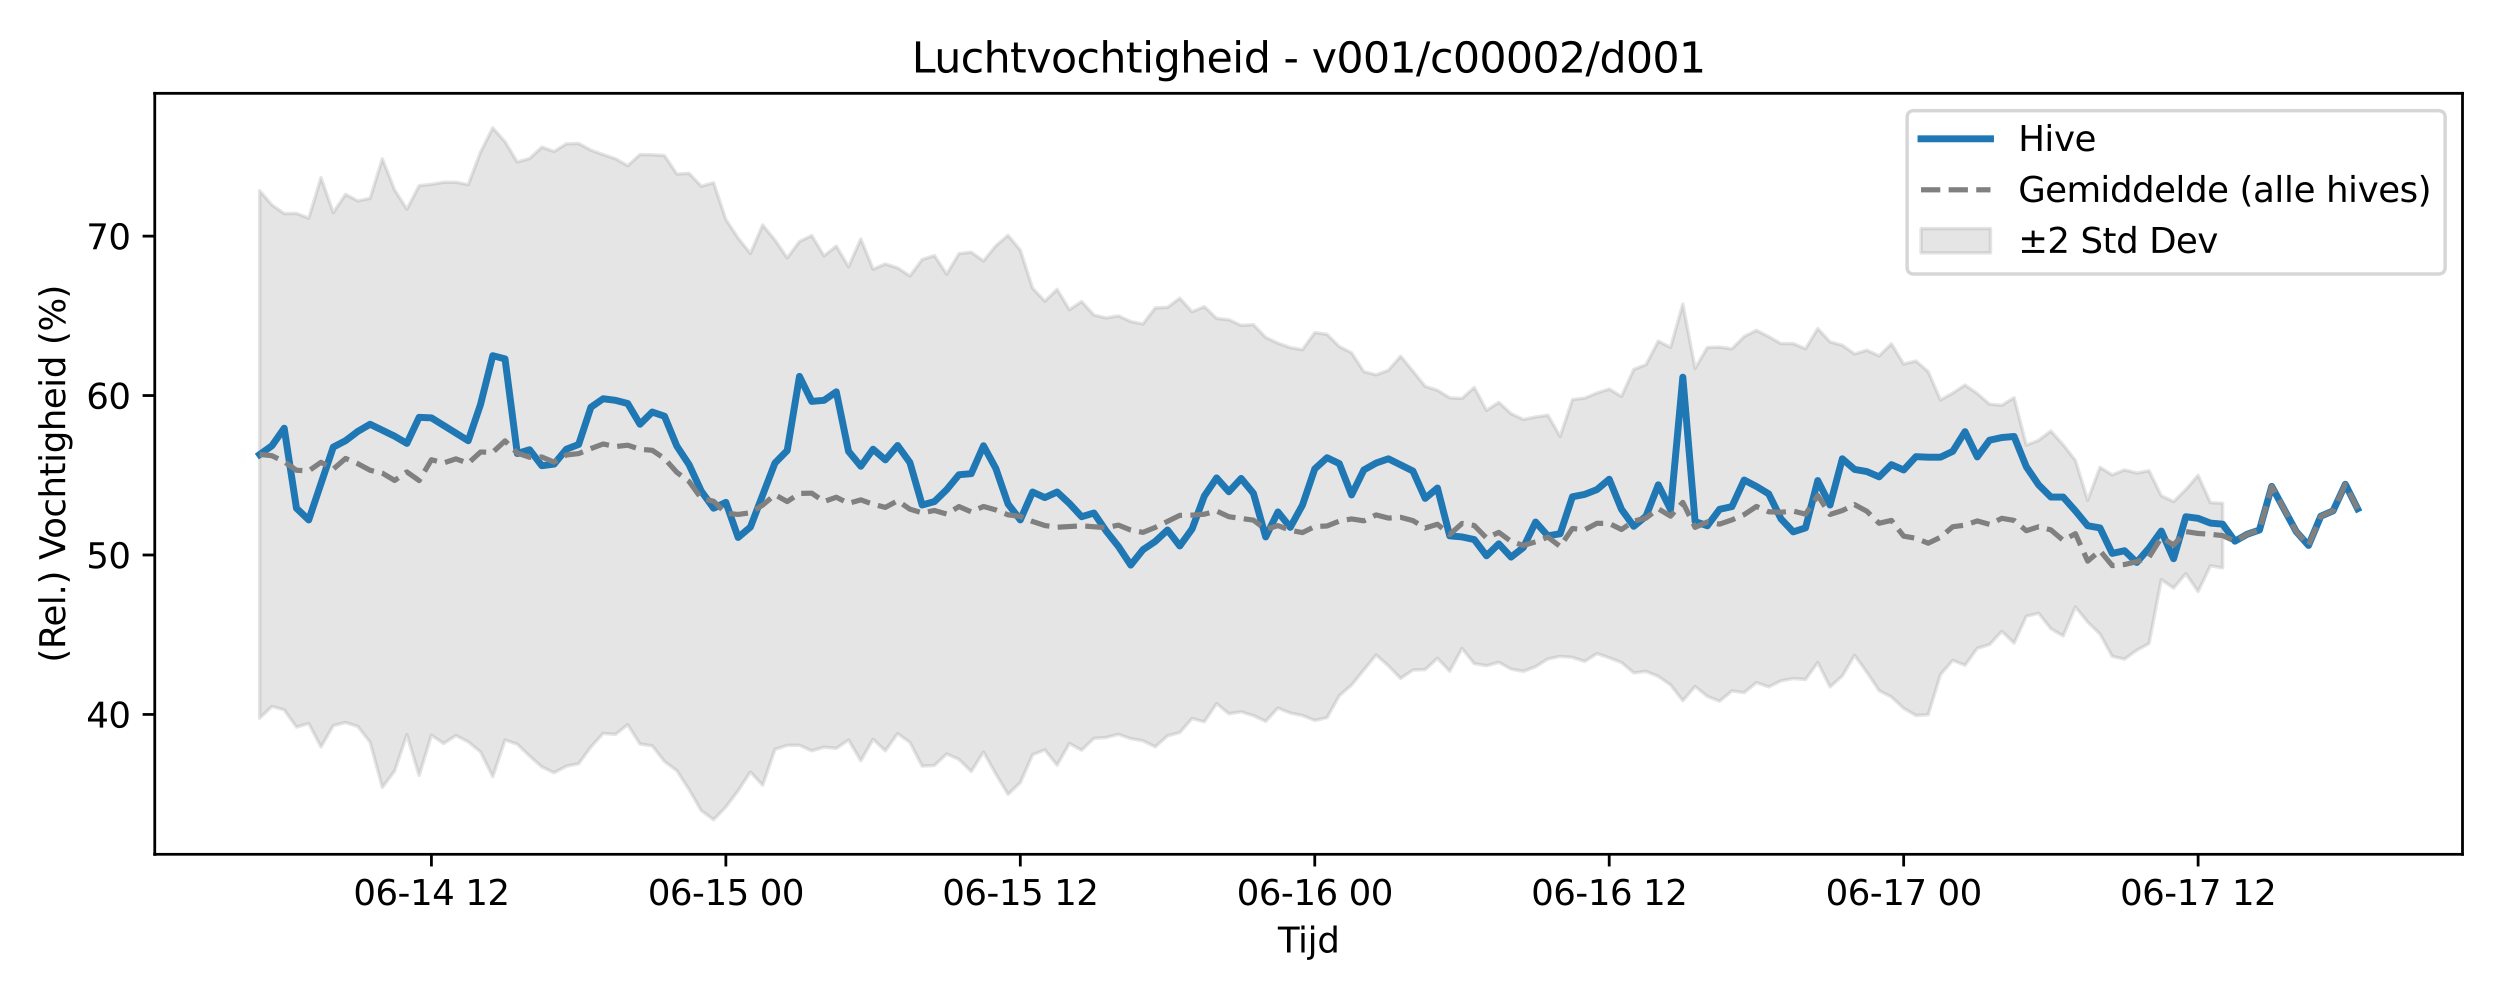 <?xml version="1.0" encoding="utf-8" standalone="no"?>
<!DOCTYPE svg PUBLIC "-//W3C//DTD SVG 1.1//EN"
  "http://www.w3.org/Graphics/SVG/1.1/DTD/svg11.dtd">
<svg xmlns:xlink="http://www.w3.org/1999/xlink" width="720pt" height="288pt" viewBox="0 0 720 288" xmlns="http://www.w3.org/2000/svg" version="1.1">
 <defs>
  <style type="text/css">*{stroke-linejoin: round; stroke-linecap: butt}</style>
 </defs>
 <g id="figure_1">
  <g id="patch_1">
   <path d="M 0 288 
L 720 288 
L 720 0 
L 0 0 
z
" style="fill: #ffffff"/>
  </g>
  <g id="axes_1">
   <g id="patch_2">
    <path d="M 44.57 246.04 
L 709.2 246.04 
L 709.2 26.88 
L 44.57 26.88 
z
" style="fill: #ffffff"/>
   </g>
   <g id="FillBetweenPolyCollection_1">
    <defs>
     <path id="ma34d55e095" d="M 74.78 -233.078 
L 74.78 -81.173 
L 78.314 -84.537 
L 81.847 -83.572 
L 85.381 -78.594 
L 88.914 -79.629 
L 92.447 -72.889 
L 95.981 -79.019 
L 99.514 -79.915 
L 103.048 -78.776 
L 106.581 -74.253 
L 110.114 -61.227 
L 113.648 -65.952 
L 117.181 -76.409 
L 120.714 -64.667 
L 124.248 -76.257 
L 127.781 -73.87 
L 131.315 -76.169 
L 134.848 -74.351 
L 138.381 -71.47 
L 141.915 -64.328 
L 145.448 -74.878 
L 148.982 -73.671 
L 152.515 -70.268 
L 156.048 -67.14 
L 159.582 -65.45 
L 163.115 -67.337 
L 166.649 -68.065 
L 170.182 -72.865 
L 173.715 -76.789 
L 177.249 -76.482 
L 180.782 -79.301 
L 184.315 -73.728 
L 187.849 -73.207 
L 191.382 -68.687 
L 194.916 -66.065 
L 198.449 -60.595 
L 201.982 -54.525 
L 205.516 -51.922 
L 209.049 -55.603 
L 212.583 -60.257 
L 216.116 -65.669 
L 219.649 -61.858 
L 223.183 -72.183 
L 226.716 -73.344 
L 230.249 -73.368 
L 233.783 -71.764 
L 237.316 -72.809 
L 240.85 -72.472 
L 244.383 -74.876 
L 247.916 -68.906 
L 251.45 -75.077 
L 254.983 -71.773 
L 258.517 -76.731 
L 262.05 -74.2 
L 265.583 -67.36 
L 269.117 -67.556 
L 272.65 -70.865 
L 276.183 -69.296 
L 279.717 -65.805 
L 283.25 -71.421 
L 286.784 -65.129 
L 290.317 -59.238 
L 293.85 -62.59 
L 297.384 -70.646 
L 300.917 -72.034 
L 304.451 -67.643 
L 307.984 -73.881 
L 311.517 -71.953 
L 315.051 -75.339 
L 318.584 -75.614 
L 322.118 -76.501 
L 325.651 -75.276 
L 329.184 -74.658 
L 332.718 -72.899 
L 336.251 -76.091 
L 339.784 -77.029 
L 343.318 -81.069 
L 346.851 -80.133 
L 350.385 -85.352 
L 353.918 -82.454 
L 357.451 -82.993 
L 360.985 -81.908 
L 364.518 -80.244 
L 368.052 -84.087 
L 371.585 -82.648 
L 375.118 -81.939 
L 378.652 -80.511 
L 382.185 -81.315 
L 385.718 -87.656 
L 389.252 -90.703 
L 392.785 -95.056 
L 396.319 -99.367 
L 399.852 -96.228 
L 403.385 -92.619 
L 406.919 -95.029 
L 410.452 -95.152 
L 413.986 -98.419 
L 417.519 -94.688 
L 421.052 -101.241 
L 424.586 -96.877 
L 428.119 -96.274 
L 431.652 -97.249 
L 435.186 -95.295 
L 438.719 -94.654 
L 442.253 -95.991 
L 445.786 -98.22 
L 449.319 -98.966 
L 452.853 -98.683 
L 456.386 -97.513 
L 459.92 -99.768 
L 463.453 -98.548 
L 466.986 -97.194 
L 470.52 -94.222 
L 474.053 -94.627 
L 477.587 -93.215 
L 481.12 -90.753 
L 484.653 -86.201 
L 488.187 -90.302 
L 491.72 -87.449 
L 495.253 -86.066 
L 498.787 -89.006 
L 502.32 -88.524 
L 505.854 -91.419 
L 509.387 -90.174 
L 512.92 -91.91 
L 516.454 -92.585 
L 519.987 -92.305 
L 523.521 -97.19 
L 527.054 -90.158 
L 530.587 -93.335 
L 534.121 -99.274 
L 537.654 -94.384 
L 541.187 -89.111 
L 544.721 -87.28 
L 548.254 -84.002 
L 551.788 -81.942 
L 555.321 -82.16 
L 558.854 -93.723 
L 562.388 -97.808 
L 565.921 -96.416 
L 569.455 -101.282 
L 572.988 -102.365 
L 576.521 -106.172 
L 580.055 -102.787 
L 583.588 -110.515 
L 587.121 -111.387 
L 590.655 -106.922 
L 594.188 -104.859 
L 597.722 -113.205 
L 601.255 -108.843 
L 604.788 -105.414 
L 608.322 -98.978 
L 611.855 -98.174 
L 615.389 -100.713 
L 618.922 -102.683 
L 622.455 -121.062 
L 625.989 -118.653 
L 629.522 -122.777 
L 633.056 -117.636 
L 636.589 -125.042 
L 640.122 -124.443 
L 640.122 -143.059 
L 640.122 -143.059 
L 636.589 -143.225 
L 633.056 -151.09 
L 629.522 -147.021 
L 625.989 -143.542 
L 622.455 -145.215 
L 618.922 -152.42 
L 615.389 -151.763 
L 611.855 -152.666 
L 608.322 -151.228 
L 604.788 -153.406 
L 601.255 -143.939 
L 597.722 -155.39 
L 594.188 -159.913 
L 590.655 -163.859 
L 587.121 -161.188 
L 583.588 -159.807 
L 580.055 -173.461 
L 576.521 -171.279 
L 572.988 -171.587 
L 569.455 -174.66 
L 565.921 -177.106 
L 562.388 -174.789 
L 558.854 -172.809 
L 555.321 -180.953 
L 551.788 -184.029 
L 548.254 -183.168 
L 544.721 -188.968 
L 541.187 -185.497 
L 537.654 -187.134 
L 534.121 -186.049 
L 530.587 -188.576 
L 527.054 -189.523 
L 523.521 -193.381 
L 519.987 -187.551 
L 516.454 -189.042 
L 512.92 -189.039 
L 509.387 -191.037 
L 505.854 -192.854 
L 502.32 -191.07 
L 498.787 -187.527 
L 495.253 -188.039 
L 491.72 -187.924 
L 488.187 -181.923 
L 484.653 -200.434 
L 481.12 -187.944 
L 477.587 -189.745 
L 474.053 -182.976 
L 470.52 -181.611 
L 466.986 -173.828 
L 463.453 -175.95 
L 459.92 -174.797 
L 456.386 -173.334 
L 452.853 -172.907 
L 449.319 -162.303 
L 445.786 -168.429 
L 442.253 -167.903 
L 438.719 -167.184 
L 435.186 -168.861 
L 431.652 -172.111 
L 428.119 -169.828 
L 424.586 -176.419 
L 421.052 -173.235 
L 417.519 -173.426 
L 413.986 -175.62 
L 410.452 -176.722 
L 406.919 -181.11 
L 403.385 -185.4 
L 399.852 -181.354 
L 396.319 -180.051 
L 392.785 -180.952 
L 389.252 -186.398 
L 385.718 -188.177 
L 382.185 -191.719 
L 378.652 -192.216 
L 375.118 -187.29 
L 371.585 -187.893 
L 368.052 -189.165 
L 364.518 -190.822 
L 360.985 -194.493 
L 357.451 -194.283 
L 353.918 -195.915 
L 350.385 -196.297 
L 346.851 -199.679 
L 343.318 -198.218 
L 339.784 -202.127 
L 336.251 -199.479 
L 332.718 -199.325 
L 329.184 -194.702 
L 325.651 -195.396 
L 322.118 -197.035 
L 318.584 -196.435 
L 315.051 -197.257 
L 311.517 -201.168 
L 307.984 -198.803 
L 304.451 -204.67 
L 300.917 -201.262 
L 297.384 -204.99 
L 293.85 -215.953 
L 290.317 -220.224 
L 286.784 -217.176 
L 283.25 -212.852 
L 279.717 -215.363 
L 276.183 -214.933 
L 272.65 -209.056 
L 269.117 -214.399 
L 265.583 -213.239 
L 262.05 -208.52 
L 258.517 -210.843 
L 254.983 -211.975 
L 251.45 -210.486 
L 247.916 -219.171 
L 244.383 -211.19 
L 240.85 -217.114 
L 237.316 -214.306 
L 233.783 -220.162 
L 230.249 -218.427 
L 226.716 -213.75 
L 223.183 -218.868 
L 219.649 -223.195 
L 216.116 -214.996 
L 212.583 -219.423 
L 209.049 -224.778 
L 205.516 -235.368 
L 201.982 -234.383 
L 198.449 -238.066 
L 194.916 -237.887 
L 191.382 -243.18 
L 187.849 -243.427 
L 184.315 -243.475 
L 180.782 -240.264 
L 177.249 -242.295 
L 173.715 -243.475 
L 170.182 -244.753 
L 166.649 -246.667 
L 163.115 -246.586 
L 159.582 -244.362 
L 156.048 -245.624 
L 152.515 -242.344 
L 148.982 -241.345 
L 145.448 -247.18 
L 141.915 -251.158 
L 138.381 -244.159 
L 134.848 -234.805 
L 131.315 -235.524 
L 127.781 -235.494 
L 124.248 -234.933 
L 120.714 -234.518 
L 117.181 -227.762 
L 113.648 -233.31 
L 110.114 -242.244 
L 106.581 -230.88 
L 103.048 -230.14 
L 99.514 -232.018 
L 95.981 -226.77 
L 92.447 -236.832 
L 88.914 -225.155 
L 85.381 -226.539 
L 81.847 -226.481 
L 78.314 -228.97 
L 74.78 -233.078 
z
" style="stroke: #808080; stroke-opacity: 0.2"/>
    </defs>
    <g clip-path="url(#pae5b72a3ba)">
     <use xlink:href="#ma34d55e095" x="0" y="288" style="fill: #808080; fill-opacity: 0.2; stroke: #808080; stroke-opacity: 0.2"/>
    </g>
   </g>
   <g id="matplotlib.axis_1">
    <g id="xtick_1">
     <g id="line2d_1">
      <defs>
       <path id="m9872c24adc" d="M 0 0 
L 0 3.5 
" style="stroke: #000000; stroke-width: 0.8"/>
      </defs>
      <g>
       <use xlink:href="#m9872c24adc" x="124.248" y="246.04" style="stroke: #000000; stroke-width: 0.8"/>
      </g>
     </g>
     <g id="text_1">
      <!-- 06-14 12 -->
      <g transform="translate(101.767 260.638) scale(0.1 -0.1)">
       <defs>
        <path id="DejaVuSans-30" d="M 2034 4250 
Q 1547 4250 1301 3770 
Q 1056 3291 1056 2328 
Q 1056 1369 1301 889 
Q 1547 409 2034 409 
Q 2525 409 2770 889 
Q 3016 1369 3016 2328 
Q 3016 3291 2770 3770 
Q 2525 4250 2034 4250 
z
M 2034 4750 
Q 2819 4750 3233 4129 
Q 3647 3509 3647 2328 
Q 3647 1150 3233 529 
Q 2819 -91 2034 -91 
Q 1250 -91 836 529 
Q 422 1150 422 2328 
Q 422 3509 836 4129 
Q 1250 4750 2034 4750 
z
" transform="scale(0.016)"/>
        <path id="DejaVuSans-36" d="M 2113 2584 
Q 1688 2584 1439 2293 
Q 1191 2003 1191 1497 
Q 1191 994 1439 701 
Q 1688 409 2113 409 
Q 2538 409 2786 701 
Q 3034 994 3034 1497 
Q 3034 2003 2786 2293 
Q 2538 2584 2113 2584 
z
M 3366 4563 
L 3366 3988 
Q 3128 4100 2886 4159 
Q 2644 4219 2406 4219 
Q 1781 4219 1451 3797 
Q 1122 3375 1075 2522 
Q 1259 2794 1537 2939 
Q 1816 3084 2150 3084 
Q 2853 3084 3261 2657 
Q 3669 2231 3669 1497 
Q 3669 778 3244 343 
Q 2819 -91 2113 -91 
Q 1303 -91 875 529 
Q 447 1150 447 2328 
Q 447 3434 972 4092 
Q 1497 4750 2381 4750 
Q 2619 4750 2861 4703 
Q 3103 4656 3366 4563 
z
" transform="scale(0.016)"/>
        <path id="DejaVuSans-2d" d="M 313 2009 
L 1997 2009 
L 1997 1497 
L 313 1497 
L 313 2009 
z
" transform="scale(0.016)"/>
        <path id="DejaVuSans-31" d="M 794 531 
L 1825 531 
L 1825 4091 
L 703 3866 
L 703 4441 
L 1819 4666 
L 2450 4666 
L 2450 531 
L 3481 531 
L 3481 0 
L 794 0 
L 794 531 
z
" transform="scale(0.016)"/>
        <path id="DejaVuSans-34" d="M 2419 4116 
L 825 1625 
L 2419 1625 
L 2419 4116 
z
M 2253 4666 
L 3047 4666 
L 3047 1625 
L 3713 1625 
L 3713 1100 
L 3047 1100 
L 3047 0 
L 2419 0 
L 2419 1100 
L 313 1100 
L 313 1709 
L 2253 4666 
z
" transform="scale(0.016)"/>
        <path id="DejaVuSans-20" transform="scale(0.016)"/>
        <path id="DejaVuSans-32" d="M 1228 531 
L 3431 531 
L 3431 0 
L 469 0 
L 469 531 
Q 828 903 1448 1529 
Q 2069 2156 2228 2338 
Q 2531 2678 2651 2914 
Q 2772 3150 2772 3378 
Q 2772 3750 2511 3984 
Q 2250 4219 1831 4219 
Q 1534 4219 1204 4116 
Q 875 4013 500 3803 
L 500 4441 
Q 881 4594 1212 4672 
Q 1544 4750 1819 4750 
Q 2544 4750 2975 4387 
Q 3406 4025 3406 3419 
Q 3406 3131 3298 2873 
Q 3191 2616 2906 2266 
Q 2828 2175 2409 1742 
Q 1991 1309 1228 531 
z
" transform="scale(0.016)"/>
       </defs>
       <use xlink:href="#DejaVuSans-30"/>
       <use xlink:href="#DejaVuSans-36" transform="translate(63.623 0)"/>
       <use xlink:href="#DejaVuSans-2d" transform="translate(127.246 0)"/>
       <use xlink:href="#DejaVuSans-31" transform="translate(163.33 0)"/>
       <use xlink:href="#DejaVuSans-34" transform="translate(226.953 0)"/>
       <use xlink:href="#DejaVuSans-20" transform="translate(290.576 0)"/>
       <use xlink:href="#DejaVuSans-31" transform="translate(322.363 0)"/>
       <use xlink:href="#DejaVuSans-32" transform="translate(385.986 0)"/>
      </g>
     </g>
    </g>
    <g id="xtick_2">
     <g id="line2d_2">
      <g>
       <use xlink:href="#m9872c24adc" x="209.049" y="246.04" style="stroke: #000000; stroke-width: 0.8"/>
      </g>
     </g>
     <g id="text_2">
      <!-- 06-15 00 -->
      <g transform="translate(186.569 260.638) scale(0.1 -0.1)">
       <defs>
        <path id="DejaVuSans-35" d="M 691 4666 
L 3169 4666 
L 3169 4134 
L 1269 4134 
L 1269 2991 
Q 1406 3038 1543 3061 
Q 1681 3084 1819 3084 
Q 2600 3084 3056 2656 
Q 3513 2228 3513 1497 
Q 3513 744 3044 326 
Q 2575 -91 1722 -91 
Q 1428 -91 1123 -41 
Q 819 9 494 109 
L 494 744 
Q 775 591 1075 516 
Q 1375 441 1709 441 
Q 2250 441 2565 725 
Q 2881 1009 2881 1497 
Q 2881 1984 2565 2268 
Q 2250 2553 1709 2553 
Q 1456 2553 1204 2497 
Q 953 2441 691 2322 
L 691 4666 
z
" transform="scale(0.016)"/>
       </defs>
       <use xlink:href="#DejaVuSans-30"/>
       <use xlink:href="#DejaVuSans-36" transform="translate(63.623 0)"/>
       <use xlink:href="#DejaVuSans-2d" transform="translate(127.246 0)"/>
       <use xlink:href="#DejaVuSans-31" transform="translate(163.33 0)"/>
       <use xlink:href="#DejaVuSans-35" transform="translate(226.953 0)"/>
       <use xlink:href="#DejaVuSans-20" transform="translate(290.576 0)"/>
       <use xlink:href="#DejaVuSans-30" transform="translate(322.363 0)"/>
       <use xlink:href="#DejaVuSans-30" transform="translate(385.986 0)"/>
      </g>
     </g>
    </g>
    <g id="xtick_3">
     <g id="line2d_3">
      <g>
       <use xlink:href="#m9872c24adc" x="293.85" y="246.04" style="stroke: #000000; stroke-width: 0.8"/>
      </g>
     </g>
     <g id="text_3">
      <!-- 06-15 12 -->
      <g transform="translate(271.37 260.638) scale(0.1 -0.1)">
       <use xlink:href="#DejaVuSans-30"/>
       <use xlink:href="#DejaVuSans-36" transform="translate(63.623 0)"/>
       <use xlink:href="#DejaVuSans-2d" transform="translate(127.246 0)"/>
       <use xlink:href="#DejaVuSans-31" transform="translate(163.33 0)"/>
       <use xlink:href="#DejaVuSans-35" transform="translate(226.953 0)"/>
       <use xlink:href="#DejaVuSans-20" transform="translate(290.576 0)"/>
       <use xlink:href="#DejaVuSans-31" transform="translate(322.363 0)"/>
       <use xlink:href="#DejaVuSans-32" transform="translate(385.986 0)"/>
      </g>
     </g>
    </g>
    <g id="xtick_4">
     <g id="line2d_4">
      <g>
       <use xlink:href="#m9872c24adc" x="378.652" y="246.04" style="stroke: #000000; stroke-width: 0.8"/>
      </g>
     </g>
     <g id="text_4">
      <!-- 06-16 00 -->
      <g transform="translate(356.171 260.638) scale(0.1 -0.1)">
       <use xlink:href="#DejaVuSans-30"/>
       <use xlink:href="#DejaVuSans-36" transform="translate(63.623 0)"/>
       <use xlink:href="#DejaVuSans-2d" transform="translate(127.246 0)"/>
       <use xlink:href="#DejaVuSans-31" transform="translate(163.33 0)"/>
       <use xlink:href="#DejaVuSans-36" transform="translate(226.953 0)"/>
       <use xlink:href="#DejaVuSans-20" transform="translate(290.576 0)"/>
       <use xlink:href="#DejaVuSans-30" transform="translate(322.363 0)"/>
       <use xlink:href="#DejaVuSans-30" transform="translate(385.986 0)"/>
      </g>
     </g>
    </g>
    <g id="xtick_5">
     <g id="line2d_5">
      <g>
       <use xlink:href="#m9872c24adc" x="463.453" y="246.04" style="stroke: #000000; stroke-width: 0.8"/>
      </g>
     </g>
     <g id="text_5">
      <!-- 06-16 12 -->
      <g transform="translate(440.973 260.638) scale(0.1 -0.1)">
       <use xlink:href="#DejaVuSans-30"/>
       <use xlink:href="#DejaVuSans-36" transform="translate(63.623 0)"/>
       <use xlink:href="#DejaVuSans-2d" transform="translate(127.246 0)"/>
       <use xlink:href="#DejaVuSans-31" transform="translate(163.33 0)"/>
       <use xlink:href="#DejaVuSans-36" transform="translate(226.953 0)"/>
       <use xlink:href="#DejaVuSans-20" transform="translate(290.576 0)"/>
       <use xlink:href="#DejaVuSans-31" transform="translate(322.363 0)"/>
       <use xlink:href="#DejaVuSans-32" transform="translate(385.986 0)"/>
      </g>
     </g>
    </g>
    <g id="xtick_6">
     <g id="line2d_6">
      <g>
       <use xlink:href="#m9872c24adc" x="548.254" y="246.04" style="stroke: #000000; stroke-width: 0.8"/>
      </g>
     </g>
     <g id="text_6">
      <!-- 06-17 00 -->
      <g transform="translate(525.774 260.638) scale(0.1 -0.1)">
       <defs>
        <path id="DejaVuSans-37" d="M 525 4666 
L 3525 4666 
L 3525 4397 
L 1831 0 
L 1172 0 
L 2766 4134 
L 525 4134 
L 525 4666 
z
" transform="scale(0.016)"/>
       </defs>
       <use xlink:href="#DejaVuSans-30"/>
       <use xlink:href="#DejaVuSans-36" transform="translate(63.623 0)"/>
       <use xlink:href="#DejaVuSans-2d" transform="translate(127.246 0)"/>
       <use xlink:href="#DejaVuSans-31" transform="translate(163.33 0)"/>
       <use xlink:href="#DejaVuSans-37" transform="translate(226.953 0)"/>
       <use xlink:href="#DejaVuSans-20" transform="translate(290.576 0)"/>
       <use xlink:href="#DejaVuSans-30" transform="translate(322.363 0)"/>
       <use xlink:href="#DejaVuSans-30" transform="translate(385.986 0)"/>
      </g>
     </g>
    </g>
    <g id="xtick_7">
     <g id="line2d_7">
      <g>
       <use xlink:href="#m9872c24adc" x="633.056" y="246.04" style="stroke: #000000; stroke-width: 0.8"/>
      </g>
     </g>
     <g id="text_7">
      <!-- 06-17 12 -->
      <g transform="translate(610.575 260.638) scale(0.1 -0.1)">
       <use xlink:href="#DejaVuSans-30"/>
       <use xlink:href="#DejaVuSans-36" transform="translate(63.623 0)"/>
       <use xlink:href="#DejaVuSans-2d" transform="translate(127.246 0)"/>
       <use xlink:href="#DejaVuSans-31" transform="translate(163.33 0)"/>
       <use xlink:href="#DejaVuSans-37" transform="translate(226.953 0)"/>
       <use xlink:href="#DejaVuSans-20" transform="translate(290.576 0)"/>
       <use xlink:href="#DejaVuSans-31" transform="translate(322.363 0)"/>
       <use xlink:href="#DejaVuSans-32" transform="translate(385.986 0)"/>
      </g>
     </g>
    </g>
    <g id="text_8">
     <!-- Tijd -->
     <g transform="translate(368.035 274.317) scale(0.1 -0.1)">
      <defs>
       <path id="DejaVuSans-54" d="M -19 4666 
L 3928 4666 
L 3928 4134 
L 2272 4134 
L 2272 0 
L 1638 0 
L 1638 4134 
L -19 4134 
L -19 4666 
z
" transform="scale(0.016)"/>
       <path id="DejaVuSans-69" d="M 603 3500 
L 1178 3500 
L 1178 0 
L 603 0 
L 603 3500 
z
M 603 4863 
L 1178 4863 
L 1178 4134 
L 603 4134 
L 603 4863 
z
" transform="scale(0.016)"/>
       <path id="DejaVuSans-6a" d="M 603 3500 
L 1178 3500 
L 1178 -63 
Q 1178 -731 923 -1031 
Q 669 -1331 103 -1331 
L -116 -1331 
L -116 -844 
L 38 -844 
Q 366 -844 484 -692 
Q 603 -541 603 -63 
L 603 3500 
z
M 603 4863 
L 1178 4863 
L 1178 4134 
L 603 4134 
L 603 4863 
z
" transform="scale(0.016)"/>
       <path id="DejaVuSans-64" d="M 2906 2969 
L 2906 4863 
L 3481 4863 
L 3481 0 
L 2906 0 
L 2906 525 
Q 2725 213 2448 61 
Q 2172 -91 1784 -91 
Q 1150 -91 751 415 
Q 353 922 353 1747 
Q 353 2572 751 3078 
Q 1150 3584 1784 3584 
Q 2172 3584 2448 3432 
Q 2725 3281 2906 2969 
z
M 947 1747 
Q 947 1113 1208 752 
Q 1469 391 1925 391 
Q 2381 391 2643 752 
Q 2906 1113 2906 1747 
Q 2906 2381 2643 2742 
Q 2381 3103 1925 3103 
Q 1469 3103 1208 2742 
Q 947 2381 947 1747 
z
" transform="scale(0.016)"/>
      </defs>
      <use xlink:href="#DejaVuSans-54"/>
      <use xlink:href="#DejaVuSans-69" transform="translate(57.959 0)"/>
      <use xlink:href="#DejaVuSans-6a" transform="translate(85.742 0)"/>
      <use xlink:href="#DejaVuSans-64" transform="translate(113.525 0)"/>
     </g>
    </g>
   </g>
   <g id="matplotlib.axis_2">
    <g id="ytick_1">
     <g id="line2d_8">
      <defs>
       <path id="mfac1078b85" d="M 0 0 
L -3.5 0 
" style="stroke: #000000; stroke-width: 0.8"/>
      </defs>
      <g>
       <use xlink:href="#mfac1078b85" x="44.57" y="205.755" style="stroke: #000000; stroke-width: 0.8"/>
      </g>
     </g>
     <g id="text_9">
      <!-- 40 -->
      <g transform="translate(24.845 209.554) scale(0.1 -0.1)">
       <use xlink:href="#DejaVuSans-34"/>
       <use xlink:href="#DejaVuSans-30" transform="translate(63.623 0)"/>
      </g>
     </g>
    </g>
    <g id="ytick_2">
     <g id="line2d_9">
      <g>
       <use xlink:href="#mfac1078b85" x="44.57" y="159.836" style="stroke: #000000; stroke-width: 0.8"/>
      </g>
     </g>
     <g id="text_10">
      <!-- 50 -->
      <g transform="translate(24.845 163.635) scale(0.1 -0.1)">
       <use xlink:href="#DejaVuSans-35"/>
       <use xlink:href="#DejaVuSans-30" transform="translate(63.623 0)"/>
      </g>
     </g>
    </g>
    <g id="ytick_3">
     <g id="line2d_10">
      <g>
       <use xlink:href="#mfac1078b85" x="44.57" y="113.917" style="stroke: #000000; stroke-width: 0.8"/>
      </g>
     </g>
     <g id="text_11">
      <!-- 60 -->
      <g transform="translate(24.845 117.717) scale(0.1 -0.1)">
       <use xlink:href="#DejaVuSans-36"/>
       <use xlink:href="#DejaVuSans-30" transform="translate(63.623 0)"/>
      </g>
     </g>
    </g>
    <g id="ytick_4">
     <g id="line2d_11">
      <g>
       <use xlink:href="#mfac1078b85" x="44.57" y="67.999" style="stroke: #000000; stroke-width: 0.8"/>
      </g>
     </g>
     <g id="text_12">
      <!-- 70 -->
      <g transform="translate(24.845 71.798) scale(0.1 -0.1)">
       <use xlink:href="#DejaVuSans-37"/>
       <use xlink:href="#DejaVuSans-30" transform="translate(63.623 0)"/>
      </g>
     </g>
    </g>
    <g id="text_13">
     <!-- (Rel.) Vochtigheid (%) -->
     <g transform="translate(18.765 190.838) rotate(-90) scale(0.1 -0.1)">
      <defs>
       <path id="DejaVuSans-28" d="M 1984 4856 
Q 1566 4138 1362 3434 
Q 1159 2731 1159 2009 
Q 1159 1288 1364 580 
Q 1569 -128 1984 -844 
L 1484 -844 
Q 1016 -109 783 600 
Q 550 1309 550 2009 
Q 550 2706 781 3412 
Q 1013 4119 1484 4856 
L 1984 4856 
z
" transform="scale(0.016)"/>
       <path id="DejaVuSans-52" d="M 2841 2188 
Q 3044 2119 3236 1894 
Q 3428 1669 3622 1275 
L 4263 0 
L 3584 0 
L 2988 1197 
Q 2756 1666 2539 1819 
Q 2322 1972 1947 1972 
L 1259 1972 
L 1259 0 
L 628 0 
L 628 4666 
L 2053 4666 
Q 2853 4666 3247 4331 
Q 3641 3997 3641 3322 
Q 3641 2881 3436 2590 
Q 3231 2300 2841 2188 
z
M 1259 4147 
L 1259 2491 
L 2053 2491 
Q 2509 2491 2742 2702 
Q 2975 2913 2975 3322 
Q 2975 3731 2742 3939 
Q 2509 4147 2053 4147 
L 1259 4147 
z
" transform="scale(0.016)"/>
       <path id="DejaVuSans-65" d="M 3597 1894 
L 3597 1613 
L 953 1613 
Q 991 1019 1311 708 
Q 1631 397 2203 397 
Q 2534 397 2845 478 
Q 3156 559 3463 722 
L 3463 178 
Q 3153 47 2828 -22 
Q 2503 -91 2169 -91 
Q 1331 -91 842 396 
Q 353 884 353 1716 
Q 353 2575 817 3079 
Q 1281 3584 2069 3584 
Q 2775 3584 3186 3129 
Q 3597 2675 3597 1894 
z
M 3022 2063 
Q 3016 2534 2758 2815 
Q 2500 3097 2075 3097 
Q 1594 3097 1305 2825 
Q 1016 2553 972 2059 
L 3022 2063 
z
" transform="scale(0.016)"/>
       <path id="DejaVuSans-6c" d="M 603 4863 
L 1178 4863 
L 1178 0 
L 603 0 
L 603 4863 
z
" transform="scale(0.016)"/>
       <path id="DejaVuSans-2e" d="M 684 794 
L 1344 794 
L 1344 0 
L 684 0 
L 684 794 
z
" transform="scale(0.016)"/>
       <path id="DejaVuSans-29" d="M 513 4856 
L 1013 4856 
Q 1481 4119 1714 3412 
Q 1947 2706 1947 2009 
Q 1947 1309 1714 600 
Q 1481 -109 1013 -844 
L 513 -844 
Q 928 -128 1133 580 
Q 1338 1288 1338 2009 
Q 1338 2731 1133 3434 
Q 928 4138 513 4856 
z
" transform="scale(0.016)"/>
       <path id="DejaVuSans-56" d="M 1831 0 
L 50 4666 
L 709 4666 
L 2188 738 
L 3669 4666 
L 4325 4666 
L 2547 0 
L 1831 0 
z
" transform="scale(0.016)"/>
       <path id="DejaVuSans-6f" d="M 1959 3097 
Q 1497 3097 1228 2736 
Q 959 2375 959 1747 
Q 959 1119 1226 758 
Q 1494 397 1959 397 
Q 2419 397 2687 759 
Q 2956 1122 2956 1747 
Q 2956 2369 2687 2733 
Q 2419 3097 1959 3097 
z
M 1959 3584 
Q 2709 3584 3137 3096 
Q 3566 2609 3566 1747 
Q 3566 888 3137 398 
Q 2709 -91 1959 -91 
Q 1206 -91 779 398 
Q 353 888 353 1747 
Q 353 2609 779 3096 
Q 1206 3584 1959 3584 
z
" transform="scale(0.016)"/>
       <path id="DejaVuSans-63" d="M 3122 3366 
L 3122 2828 
Q 2878 2963 2633 3030 
Q 2388 3097 2138 3097 
Q 1578 3097 1268 2742 
Q 959 2388 959 1747 
Q 959 1106 1268 751 
Q 1578 397 2138 397 
Q 2388 397 2633 464 
Q 2878 531 3122 666 
L 3122 134 
Q 2881 22 2623 -34 
Q 2366 -91 2075 -91 
Q 1284 -91 818 406 
Q 353 903 353 1747 
Q 353 2603 823 3093 
Q 1294 3584 2113 3584 
Q 2378 3584 2631 3529 
Q 2884 3475 3122 3366 
z
" transform="scale(0.016)"/>
       <path id="DejaVuSans-68" d="M 3513 2113 
L 3513 0 
L 2938 0 
L 2938 2094 
Q 2938 2591 2744 2837 
Q 2550 3084 2163 3084 
Q 1697 3084 1428 2787 
Q 1159 2491 1159 1978 
L 1159 0 
L 581 0 
L 581 4863 
L 1159 4863 
L 1159 2956 
Q 1366 3272 1645 3428 
Q 1925 3584 2291 3584 
Q 2894 3584 3203 3211 
Q 3513 2838 3513 2113 
z
" transform="scale(0.016)"/>
       <path id="DejaVuSans-74" d="M 1172 4494 
L 1172 3500 
L 2356 3500 
L 2356 3053 
L 1172 3053 
L 1172 1153 
Q 1172 725 1289 603 
Q 1406 481 1766 481 
L 2356 481 
L 2356 0 
L 1766 0 
Q 1100 0 847 248 
Q 594 497 594 1153 
L 594 3053 
L 172 3053 
L 172 3500 
L 594 3500 
L 594 4494 
L 1172 4494 
z
" transform="scale(0.016)"/>
       <path id="DejaVuSans-67" d="M 2906 1791 
Q 2906 2416 2648 2759 
Q 2391 3103 1925 3103 
Q 1463 3103 1205 2759 
Q 947 2416 947 1791 
Q 947 1169 1205 825 
Q 1463 481 1925 481 
Q 2391 481 2648 825 
Q 2906 1169 2906 1791 
z
M 3481 434 
Q 3481 -459 3084 -895 
Q 2688 -1331 1869 -1331 
Q 1566 -1331 1297 -1286 
Q 1028 -1241 775 -1147 
L 775 -588 
Q 1028 -725 1275 -790 
Q 1522 -856 1778 -856 
Q 2344 -856 2625 -561 
Q 2906 -266 2906 331 
L 2906 616 
Q 2728 306 2450 153 
Q 2172 0 1784 0 
Q 1141 0 747 490 
Q 353 981 353 1791 
Q 353 2603 747 3093 
Q 1141 3584 1784 3584 
Q 2172 3584 2450 3431 
Q 2728 3278 2906 2969 
L 2906 3500 
L 3481 3500 
L 3481 434 
z
" transform="scale(0.016)"/>
       <path id="DejaVuSans-25" d="M 4653 2053 
Q 4381 2053 4226 1822 
Q 4072 1591 4072 1178 
Q 4072 772 4226 539 
Q 4381 306 4653 306 
Q 4919 306 5073 539 
Q 5228 772 5228 1178 
Q 5228 1588 5073 1820 
Q 4919 2053 4653 2053 
z
M 4653 2450 
Q 5147 2450 5437 2106 
Q 5728 1763 5728 1178 
Q 5728 594 5436 251 
Q 5144 -91 4653 -91 
Q 4153 -91 3862 251 
Q 3572 594 3572 1178 
Q 3572 1766 3864 2108 
Q 4156 2450 4653 2450 
z
M 1428 4353 
Q 1159 4353 1004 4120 
Q 850 3888 850 3481 
Q 850 3069 1003 2837 
Q 1156 2606 1428 2606 
Q 1700 2606 1854 2837 
Q 2009 3069 2009 3481 
Q 2009 3884 1853 4118 
Q 1697 4353 1428 4353 
z
M 4250 4750 
L 4750 4750 
L 1831 -91 
L 1331 -91 
L 4250 4750 
z
M 1428 4750 
Q 1922 4750 2215 4408 
Q 2509 4066 2509 3481 
Q 2509 2891 2217 2550 
Q 1925 2209 1428 2209 
Q 931 2209 642 2551 
Q 353 2894 353 3481 
Q 353 4063 643 4406 
Q 934 4750 1428 4750 
z
" transform="scale(0.016)"/>
      </defs>
      <use xlink:href="#DejaVuSans-28"/>
      <use xlink:href="#DejaVuSans-52" transform="translate(39.014 0)"/>
      <use xlink:href="#DejaVuSans-65" transform="translate(103.996 0)"/>
      <use xlink:href="#DejaVuSans-6c" transform="translate(165.52 0)"/>
      <use xlink:href="#DejaVuSans-2e" transform="translate(193.303 0)"/>
      <use xlink:href="#DejaVuSans-29" transform="translate(225.09 0)"/>
      <use xlink:href="#DejaVuSans-20" transform="translate(264.104 0)"/>
      <use xlink:href="#DejaVuSans-56" transform="translate(295.891 0)"/>
      <use xlink:href="#DejaVuSans-6f" transform="translate(356.549 0)"/>
      <use xlink:href="#DejaVuSans-63" transform="translate(417.73 0)"/>
      <use xlink:href="#DejaVuSans-68" transform="translate(472.711 0)"/>
      <use xlink:href="#DejaVuSans-74" transform="translate(536.09 0)"/>
      <use xlink:href="#DejaVuSans-69" transform="translate(575.299 0)"/>
      <use xlink:href="#DejaVuSans-67" transform="translate(603.082 0)"/>
      <use xlink:href="#DejaVuSans-68" transform="translate(666.559 0)"/>
      <use xlink:href="#DejaVuSans-65" transform="translate(729.938 0)"/>
      <use xlink:href="#DejaVuSans-69" transform="translate(791.461 0)"/>
      <use xlink:href="#DejaVuSans-64" transform="translate(819.244 0)"/>
      <use xlink:href="#DejaVuSans-20" transform="translate(882.721 0)"/>
      <use xlink:href="#DejaVuSans-28" transform="translate(914.508 0)"/>
      <use xlink:href="#DejaVuSans-25" transform="translate(953.521 0)"/>
      <use xlink:href="#DejaVuSans-29" transform="translate(1048.541 0)"/>
     </g>
    </g>
   </g>
   <g id="line2d_12">
    <path d="M 74.78 130.907 
L 78.314 128.382 
L 81.847 123.331 
L 85.381 146.367 
L 88.914 149.734 
L 95.981 128.764 
L 99.514 126.928 
L 103.048 124.249 
L 106.581 122.183 
L 113.648 125.627 
L 117.181 127.693 
L 120.714 120.193 
L 124.248 120.346 
L 134.848 126.928 
L 138.381 116.519 
L 141.915 102.438 
L 145.448 103.356 
L 148.982 130.601 
L 152.515 129.53 
L 156.048 134.122 
L 159.582 133.662 
L 163.115 129.377 
L 166.649 127.999 
L 170.182 117.285 
L 173.715 114.836 
L 177.249 115.295 
L 180.782 116.213 
L 184.315 122.183 
L 187.849 118.662 
L 191.382 119.887 
L 194.916 128.458 
L 198.449 133.815 
L 201.982 141.469 
L 205.516 146.367 
L 209.049 144.683 
L 212.583 154.785 
L 216.116 151.8 
L 223.183 133.356 
L 226.716 129.759 
L 230.249 108.407 
L 233.783 115.601 
L 237.316 115.295 
L 240.85 112.846 
L 244.383 129.989 
L 247.916 134.275 
L 251.45 129.377 
L 254.983 132.438 
L 258.517 128.305 
L 262.05 133.203 
L 265.583 145.448 
L 269.117 144.453 
L 272.65 141.009 
L 276.183 136.724 
L 279.717 136.417 
L 283.25 128.382 
L 286.784 134.887 
L 290.317 145.142 
L 293.85 149.734 
L 297.384 141.698 
L 300.917 143.305 
L 304.451 141.698 
L 307.984 144.989 
L 311.517 148.816 
L 315.051 147.744 
L 318.584 152.948 
L 322.118 157.387 
L 325.651 162.744 
L 329.184 158.305 
L 332.718 155.933 
L 336.251 152.642 
L 339.784 157.234 
L 343.318 152.336 
L 346.851 142.846 
L 350.385 137.642 
L 353.918 141.622 
L 357.451 137.795 
L 360.985 142.081 
L 364.518 154.632 
L 368.052 147.438 
L 371.585 151.877 
L 375.118 145.448 
L 378.652 135.04 
L 382.185 131.826 
L 385.718 133.509 
L 389.252 142.54 
L 392.785 135.346 
L 396.319 133.356 
L 399.852 132.132 
L 406.919 135.652 
L 410.452 143.535 
L 413.986 140.55 
L 417.519 154.326 
L 421.052 154.632 
L 424.586 155.397 
L 428.119 160.066 
L 431.652 156.622 
L 435.186 160.448 
L 438.719 157.693 
L 442.253 150.346 
L 445.786 154.326 
L 449.319 153.714 
L 452.853 143.076 
L 456.386 142.387 
L 459.92 141.009 
L 463.453 138.025 
L 466.986 146.673 
L 470.52 151.571 
L 474.053 148.662 
L 477.587 139.632 
L 481.12 146.749 
L 484.653 108.637 
L 488.187 150.193 
L 491.72 151.418 
L 495.253 146.673 
L 498.787 145.907 
L 502.32 138.254 
L 505.854 140.091 
L 509.387 142.234 
L 512.92 149.428 
L 516.454 153.178 
L 519.987 152.03 
L 523.521 138.407 
L 527.054 145.448 
L 530.587 132.132 
L 534.121 135.193 
L 537.654 135.805 
L 541.187 137.336 
L 544.721 133.815 
L 548.254 135.346 
L 551.788 131.519 
L 555.321 131.673 
L 558.854 131.673 
L 562.388 129.989 
L 565.921 124.326 
L 569.455 131.596 
L 572.988 126.775 
L 576.521 126.009 
L 580.055 125.703 
L 583.588 134.428 
L 587.121 139.632 
L 590.655 143.152 
L 594.188 143.152 
L 597.722 147.132 
L 601.255 151.418 
L 604.788 152.03 
L 608.322 159.377 
L 611.855 158.612 
L 615.389 161.979 
L 618.922 157.846 
L 622.455 152.948 
L 625.989 160.907 
L 629.522 148.816 
L 633.056 149.275 
L 636.589 150.652 
L 640.122 150.958 
L 643.656 155.856 
L 647.189 153.867 
L 650.722 152.642 
L 654.256 140.091 
L 661.323 153.101 
L 664.856 157.081 
L 668.389 148.662 
L 671.923 147.132 
L 675.456 139.479 
L 678.99 146.52 
L 678.99 146.52 
" clip-path="url(#pae5b72a3ba)" style="fill: none; stroke: #1f77b4; stroke-width: 2; stroke-linecap: square"/>
   </g>
   <g id="line2d_13">
    <path d="M 74.78 130.874 
L 78.314 131.246 
L 81.847 132.974 
L 85.381 135.434 
L 88.914 135.608 
L 92.447 133.139 
L 95.981 135.106 
L 99.514 132.033 
L 103.048 133.542 
L 106.581 135.434 
L 110.114 136.264 
L 113.648 138.369 
L 117.181 135.915 
L 120.714 138.407 
L 124.248 132.405 
L 127.781 133.318 
L 131.315 132.154 
L 134.848 133.422 
L 138.381 130.186 
L 141.915 130.257 
L 145.448 126.971 
L 148.982 130.492 
L 152.515 131.694 
L 156.048 131.618 
L 159.582 133.094 
L 163.115 131.038 
L 166.649 130.634 
L 170.182 129.191 
L 173.715 127.868 
L 177.249 128.611 
L 180.782 128.218 
L 184.315 129.398 
L 187.849 129.683 
L 191.382 132.066 
L 194.916 136.024 
L 198.449 138.67 
L 201.982 143.546 
L 205.516 144.355 
L 209.049 147.81 
L 212.583 148.16 
L 216.116 147.668 
L 219.649 145.474 
L 223.183 142.474 
L 226.716 144.453 
L 230.249 142.103 
L 233.783 142.037 
L 237.316 144.442 
L 240.85 143.207 
L 244.383 144.967 
L 247.916 143.961 
L 251.45 145.219 
L 254.983 146.126 
L 258.517 144.213 
L 262.05 146.64 
L 265.583 147.7 
L 269.117 147.023 
L 272.65 148.039 
L 276.183 145.885 
L 279.717 147.416 
L 283.25 145.864 
L 286.784 146.848 
L 290.317 148.269 
L 293.85 148.728 
L 297.384 150.182 
L 300.917 151.352 
L 304.451 151.844 
L 311.517 151.439 
L 318.584 151.975 
L 322.118 151.232 
L 325.651 152.664 
L 329.184 153.32 
L 332.718 151.888 
L 339.784 148.422 
L 343.318 148.356 
L 346.851 148.094 
L 350.385 147.176 
L 353.918 148.816 
L 360.985 149.8 
L 364.518 152.467 
L 368.052 151.374 
L 371.585 152.73 
L 375.118 153.386 
L 378.652 151.636 
L 382.185 151.483 
L 385.718 150.084 
L 389.252 149.45 
L 392.785 149.996 
L 396.319 148.291 
L 399.852 149.209 
L 403.385 148.99 
L 406.919 149.931 
L 410.452 152.063 
L 413.986 150.98 
L 417.519 153.943 
L 421.052 150.762 
L 424.586 151.352 
L 428.119 154.949 
L 431.652 153.32 
L 435.186 155.922 
L 438.719 157.081 
L 442.253 156.053 
L 445.786 154.676 
L 449.319 157.365 
L 452.853 152.205 
L 456.386 152.577 
L 459.92 150.718 
L 463.453 150.751 
L 466.986 152.489 
L 470.52 150.084 
L 474.053 149.198 
L 477.587 146.52 
L 481.12 148.652 
L 484.653 144.683 
L 488.187 151.888 
L 491.72 150.313 
L 495.253 150.947 
L 498.787 149.734 
L 502.32 148.203 
L 505.854 145.864 
L 509.387 147.394 
L 512.92 147.525 
L 516.454 147.187 
L 519.987 148.072 
L 523.521 142.715 
L 527.054 148.16 
L 530.587 147.044 
L 534.121 145.339 
L 537.654 147.241 
L 541.187 150.696 
L 544.721 149.876 
L 548.254 154.415 
L 551.788 155.015 
L 555.321 156.443 
L 558.854 154.734 
L 562.388 151.702 
L 565.921 151.239 
L 569.455 150.029 
L 572.988 151.024 
L 576.521 149.275 
L 580.055 149.876 
L 583.588 152.839 
L 587.121 151.713 
L 590.655 152.609 
L 594.188 155.614 
L 597.722 153.703 
L 601.255 161.609 
L 604.788 158.59 
L 608.322 162.897 
L 611.855 162.58 
L 615.389 161.762 
L 618.922 160.448 
L 622.455 154.862 
L 625.989 156.902 
L 629.522 153.101 
L 633.056 153.637 
L 636.589 153.867 
L 640.122 154.249 
L 643.656 155.856 
L 647.189 153.867 
L 650.722 152.642 
L 654.256 140.091 
L 661.323 153.101 
L 664.856 157.081 
L 668.389 148.662 
L 671.923 147.132 
L 675.456 139.479 
L 678.99 146.52 
L 678.99 146.52 
" clip-path="url(#pae5b72a3ba)" style="fill: none; stroke-dasharray: 5.55,2.4; stroke-dashoffset: 0; stroke: #808080; stroke-width: 1.5"/>
   </g>
   <g id="patch_3">
    <path d="M 44.57 246.04 
L 44.57 26.88 
" style="fill: none; stroke: #000000; stroke-width: 0.8; stroke-linejoin: miter; stroke-linecap: square"/>
   </g>
   <g id="patch_4">
    <path d="M 709.2 246.04 
L 709.2 26.88 
" style="fill: none; stroke: #000000; stroke-width: 0.8; stroke-linejoin: miter; stroke-linecap: square"/>
   </g>
   <g id="patch_5">
    <path d="M 44.57 246.04 
L 709.2 246.04 
" style="fill: none; stroke: #000000; stroke-width: 0.8; stroke-linejoin: miter; stroke-linecap: square"/>
   </g>
   <g id="patch_6">
    <path d="M 44.57 26.88 
L 709.2 26.88 
" style="fill: none; stroke: #000000; stroke-width: 0.8; stroke-linejoin: miter; stroke-linecap: square"/>
   </g>
   <g id="text_14">
    <!-- Luchtvochtigheid - v001/c00002/d001 -->
    <g transform="translate(262.595 20.88) scale(0.12 -0.12)">
     <defs>
      <path id="DejaVuSans-4c" d="M 628 4666 
L 1259 4666 
L 1259 531 
L 3531 531 
L 3531 0 
L 628 0 
L 628 4666 
z
" transform="scale(0.016)"/>
      <path id="DejaVuSans-75" d="M 544 1381 
L 544 3500 
L 1119 3500 
L 1119 1403 
Q 1119 906 1312 657 
Q 1506 409 1894 409 
Q 2359 409 2629 706 
Q 2900 1003 2900 1516 
L 2900 3500 
L 3475 3500 
L 3475 0 
L 2900 0 
L 2900 538 
Q 2691 219 2414 64 
Q 2138 -91 1772 -91 
Q 1169 -91 856 284 
Q 544 659 544 1381 
z
M 1991 3584 
L 1991 3584 
z
" transform="scale(0.016)"/>
      <path id="DejaVuSans-76" d="M 191 3500 
L 800 3500 
L 1894 563 
L 2988 3500 
L 3597 3500 
L 2284 0 
L 1503 0 
L 191 3500 
z
" transform="scale(0.016)"/>
      <path id="DejaVuSans-2f" d="M 1625 4666 
L 2156 4666 
L 531 -594 
L 0 -594 
L 1625 4666 
z
" transform="scale(0.016)"/>
     </defs>
     <use xlink:href="#DejaVuSans-4c"/>
     <use xlink:href="#DejaVuSans-75" transform="translate(53.963 0)"/>
     <use xlink:href="#DejaVuSans-63" transform="translate(117.342 0)"/>
     <use xlink:href="#DejaVuSans-68" transform="translate(172.322 0)"/>
     <use xlink:href="#DejaVuSans-74" transform="translate(235.701 0)"/>
     <use xlink:href="#DejaVuSans-76" transform="translate(274.91 0)"/>
     <use xlink:href="#DejaVuSans-6f" transform="translate(334.09 0)"/>
     <use xlink:href="#DejaVuSans-63" transform="translate(395.271 0)"/>
     <use xlink:href="#DejaVuSans-68" transform="translate(450.252 0)"/>
     <use xlink:href="#DejaVuSans-74" transform="translate(513.631 0)"/>
     <use xlink:href="#DejaVuSans-69" transform="translate(552.84 0)"/>
     <use xlink:href="#DejaVuSans-67" transform="translate(580.623 0)"/>
     <use xlink:href="#DejaVuSans-68" transform="translate(644.1 0)"/>
     <use xlink:href="#DejaVuSans-65" transform="translate(707.479 0)"/>
     <use xlink:href="#DejaVuSans-69" transform="translate(769.002 0)"/>
     <use xlink:href="#DejaVuSans-64" transform="translate(796.785 0)"/>
     <use xlink:href="#DejaVuSans-20" transform="translate(860.262 0)"/>
     <use xlink:href="#DejaVuSans-2d" transform="translate(892.049 0)"/>
     <use xlink:href="#DejaVuSans-20" transform="translate(928.133 0)"/>
     <use xlink:href="#DejaVuSans-76" transform="translate(959.92 0)"/>
     <use xlink:href="#DejaVuSans-30" transform="translate(1019.1 0)"/>
     <use xlink:href="#DejaVuSans-30" transform="translate(1082.723 0)"/>
     <use xlink:href="#DejaVuSans-31" transform="translate(1146.346 0)"/>
     <use xlink:href="#DejaVuSans-2f" transform="translate(1209.969 0)"/>
     <use xlink:href="#DejaVuSans-63" transform="translate(1243.66 0)"/>
     <use xlink:href="#DejaVuSans-30" transform="translate(1298.641 0)"/>
     <use xlink:href="#DejaVuSans-30" transform="translate(1362.264 0)"/>
     <use xlink:href="#DejaVuSans-30" transform="translate(1425.887 0)"/>
     <use xlink:href="#DejaVuSans-30" transform="translate(1489.51 0)"/>
     <use xlink:href="#DejaVuSans-32" transform="translate(1553.133 0)"/>
     <use xlink:href="#DejaVuSans-2f" transform="translate(1616.756 0)"/>
     <use xlink:href="#DejaVuSans-64" transform="translate(1650.447 0)"/>
     <use xlink:href="#DejaVuSans-30" transform="translate(1713.924 0)"/>
     <use xlink:href="#DejaVuSans-30" transform="translate(1777.547 0)"/>
     <use xlink:href="#DejaVuSans-31" transform="translate(1841.17 0)"/>
    </g>
   </g>
   <g id="legend_1">
    <g id="patch_7">
     <path d="M 551.256 78.914 
L 702.2 78.914 
Q 704.2 78.914 704.2 76.914 
L 704.2 33.88 
Q 704.2 31.88 702.2 31.88 
L 551.256 31.88 
Q 549.256 31.88 549.256 33.88 
L 549.256 76.914 
Q 549.256 78.914 551.256 78.914 
z
" style="fill: #ffffff; opacity: 0.8; stroke: #cccccc; stroke-linejoin: miter"/>
    </g>
    <g id="line2d_14">
     <path d="M 553.256 39.978 
L 563.256 39.978 
L 573.256 39.978 
" style="fill: none; stroke: #1f77b4; stroke-width: 2; stroke-linecap: square"/>
    </g>
    <g id="text_15">
     <!-- Hive -->
     <g transform="translate(581.256 43.478) scale(0.1 -0.1)">
      <defs>
       <path id="DejaVuSans-48" d="M 628 4666 
L 1259 4666 
L 1259 2753 
L 3553 2753 
L 3553 4666 
L 4184 4666 
L 4184 0 
L 3553 0 
L 3553 2222 
L 1259 2222 
L 1259 0 
L 628 0 
L 628 4666 
z
" transform="scale(0.016)"/>
      </defs>
      <use xlink:href="#DejaVuSans-48"/>
      <use xlink:href="#DejaVuSans-69" transform="translate(75.195 0)"/>
      <use xlink:href="#DejaVuSans-76" transform="translate(102.979 0)"/>
      <use xlink:href="#DejaVuSans-65" transform="translate(162.158 0)"/>
     </g>
    </g>
    <g id="line2d_15">
     <path d="M 553.256 54.657 
L 563.256 54.657 
L 573.256 54.657 
" style="fill: none; stroke-dasharray: 5.55,2.4; stroke-dashoffset: 0; stroke: #808080; stroke-width: 1.5"/>
    </g>
    <g id="text_16">
     <!-- Gemiddelde (alle hives) -->
     <g transform="translate(581.256 58.157) scale(0.1 -0.1)">
      <defs>
       <path id="DejaVuSans-47" d="M 3809 666 
L 3809 1919 
L 2778 1919 
L 2778 2438 
L 4434 2438 
L 4434 434 
Q 4069 175 3628 42 
Q 3188 -91 2688 -91 
Q 1594 -91 976 548 
Q 359 1188 359 2328 
Q 359 3472 976 4111 
Q 1594 4750 2688 4750 
Q 3144 4750 3555 4637 
Q 3966 4525 4313 4306 
L 4313 3634 
Q 3963 3931 3569 4081 
Q 3175 4231 2741 4231 
Q 1884 4231 1454 3753 
Q 1025 3275 1025 2328 
Q 1025 1384 1454 906 
Q 1884 428 2741 428 
Q 3075 428 3337 486 
Q 3600 544 3809 666 
z
" transform="scale(0.016)"/>
       <path id="DejaVuSans-6d" d="M 3328 2828 
Q 3544 3216 3844 3400 
Q 4144 3584 4550 3584 
Q 5097 3584 5394 3201 
Q 5691 2819 5691 2113 
L 5691 0 
L 5113 0 
L 5113 2094 
Q 5113 2597 4934 2840 
Q 4756 3084 4391 3084 
Q 3944 3084 3684 2787 
Q 3425 2491 3425 1978 
L 3425 0 
L 2847 0 
L 2847 2094 
Q 2847 2600 2669 2842 
Q 2491 3084 2119 3084 
Q 1678 3084 1418 2786 
Q 1159 2488 1159 1978 
L 1159 0 
L 581 0 
L 581 3500 
L 1159 3500 
L 1159 2956 
Q 1356 3278 1631 3431 
Q 1906 3584 2284 3584 
Q 2666 3584 2933 3390 
Q 3200 3197 3328 2828 
z
" transform="scale(0.016)"/>
       <path id="DejaVuSans-61" d="M 2194 1759 
Q 1497 1759 1228 1600 
Q 959 1441 959 1056 
Q 959 750 1161 570 
Q 1363 391 1709 391 
Q 2188 391 2477 730 
Q 2766 1069 2766 1631 
L 2766 1759 
L 2194 1759 
z
M 3341 1997 
L 3341 0 
L 2766 0 
L 2766 531 
Q 2569 213 2275 61 
Q 1981 -91 1556 -91 
Q 1019 -91 701 211 
Q 384 513 384 1019 
Q 384 1609 779 1909 
Q 1175 2209 1959 2209 
L 2766 2209 
L 2766 2266 
Q 2766 2663 2505 2880 
Q 2244 3097 1772 3097 
Q 1472 3097 1187 3025 
Q 903 2953 641 2809 
L 641 3341 
Q 956 3463 1253 3523 
Q 1550 3584 1831 3584 
Q 2591 3584 2966 3190 
Q 3341 2797 3341 1997 
z
" transform="scale(0.016)"/>
       <path id="DejaVuSans-73" d="M 2834 3397 
L 2834 2853 
Q 2591 2978 2328 3040 
Q 2066 3103 1784 3103 
Q 1356 3103 1142 2972 
Q 928 2841 928 2578 
Q 928 2378 1081 2264 
Q 1234 2150 1697 2047 
L 1894 2003 
Q 2506 1872 2764 1633 
Q 3022 1394 3022 966 
Q 3022 478 2636 193 
Q 2250 -91 1575 -91 
Q 1294 -91 989 -36 
Q 684 19 347 128 
L 347 722 
Q 666 556 975 473 
Q 1284 391 1588 391 
Q 1994 391 2212 530 
Q 2431 669 2431 922 
Q 2431 1156 2273 1281 
Q 2116 1406 1581 1522 
L 1381 1569 
Q 847 1681 609 1914 
Q 372 2147 372 2553 
Q 372 3047 722 3315 
Q 1072 3584 1716 3584 
Q 2034 3584 2315 3537 
Q 2597 3491 2834 3397 
z
" transform="scale(0.016)"/>
      </defs>
      <use xlink:href="#DejaVuSans-47"/>
      <use xlink:href="#DejaVuSans-65" transform="translate(77.49 0)"/>
      <use xlink:href="#DejaVuSans-6d" transform="translate(139.014 0)"/>
      <use xlink:href="#DejaVuSans-69" transform="translate(236.426 0)"/>
      <use xlink:href="#DejaVuSans-64" transform="translate(264.209 0)"/>
      <use xlink:href="#DejaVuSans-64" transform="translate(327.686 0)"/>
      <use xlink:href="#DejaVuSans-65" transform="translate(391.162 0)"/>
      <use xlink:href="#DejaVuSans-6c" transform="translate(452.686 0)"/>
      <use xlink:href="#DejaVuSans-64" transform="translate(480.469 0)"/>
      <use xlink:href="#DejaVuSans-65" transform="translate(543.945 0)"/>
      <use xlink:href="#DejaVuSans-20" transform="translate(605.469 0)"/>
      <use xlink:href="#DejaVuSans-28" transform="translate(637.256 0)"/>
      <use xlink:href="#DejaVuSans-61" transform="translate(676.27 0)"/>
      <use xlink:href="#DejaVuSans-6c" transform="translate(737.549 0)"/>
      <use xlink:href="#DejaVuSans-6c" transform="translate(765.332 0)"/>
      <use xlink:href="#DejaVuSans-65" transform="translate(793.115 0)"/>
      <use xlink:href="#DejaVuSans-20" transform="translate(854.639 0)"/>
      <use xlink:href="#DejaVuSans-68" transform="translate(886.426 0)"/>
      <use xlink:href="#DejaVuSans-69" transform="translate(949.805 0)"/>
      <use xlink:href="#DejaVuSans-76" transform="translate(977.588 0)"/>
      <use xlink:href="#DejaVuSans-65" transform="translate(1036.768 0)"/>
      <use xlink:href="#DejaVuSans-73" transform="translate(1098.291 0)"/>
      <use xlink:href="#DejaVuSans-29" transform="translate(1150.391 0)"/>
     </g>
    </g>
    <g id="patch_8">
     <path d="M 553.256 72.835 
L 573.256 72.835 
L 573.256 65.835 
L 553.256 65.835 
z
" style="fill: #808080; fill-opacity: 0.2; stroke: #808080; stroke-opacity: 0.2; stroke-linejoin: miter"/>
    </g>
    <g id="text_17">
     <!-- ±2 Std Dev -->
     <g transform="translate(581.256 72.835) scale(0.1 -0.1)">
      <defs>
       <path id="DejaVuSans-b1" d="M 2944 4013 
L 2944 2803 
L 4684 2803 
L 4684 2272 
L 2944 2272 
L 2944 1063 
L 2419 1063 
L 2419 2272 
L 678 2272 
L 678 2803 
L 2419 2803 
L 2419 4013 
L 2944 4013 
z
M 678 531 
L 4684 531 
L 4684 0 
L 678 0 
L 678 531 
z
" transform="scale(0.016)"/>
       <path id="DejaVuSans-53" d="M 3425 4513 
L 3425 3897 
Q 3066 4069 2747 4153 
Q 2428 4238 2131 4238 
Q 1616 4238 1336 4038 
Q 1056 3838 1056 3469 
Q 1056 3159 1242 3001 
Q 1428 2844 1947 2747 
L 2328 2669 
Q 3034 2534 3370 2195 
Q 3706 1856 3706 1288 
Q 3706 609 3251 259 
Q 2797 -91 1919 -91 
Q 1588 -91 1214 -16 
Q 841 59 441 206 
L 441 856 
Q 825 641 1194 531 
Q 1563 422 1919 422 
Q 2459 422 2753 634 
Q 3047 847 3047 1241 
Q 3047 1584 2836 1778 
Q 2625 1972 2144 2069 
L 1759 2144 
Q 1053 2284 737 2584 
Q 422 2884 422 3419 
Q 422 4038 858 4394 
Q 1294 4750 2059 4750 
Q 2388 4750 2728 4690 
Q 3069 4631 3425 4513 
z
" transform="scale(0.016)"/>
       <path id="DejaVuSans-44" d="M 1259 4147 
L 1259 519 
L 2022 519 
Q 2988 519 3436 956 
Q 3884 1394 3884 2338 
Q 3884 3275 3436 3711 
Q 2988 4147 2022 4147 
L 1259 4147 
z
M 628 4666 
L 1925 4666 
Q 3281 4666 3915 4102 
Q 4550 3538 4550 2338 
Q 4550 1131 3912 565 
Q 3275 0 1925 0 
L 628 0 
L 628 4666 
z
" transform="scale(0.016)"/>
      </defs>
      <use xlink:href="#DejaVuSans-b1"/>
      <use xlink:href="#DejaVuSans-32" transform="translate(83.789 0)"/>
      <use xlink:href="#DejaVuSans-20" transform="translate(147.412 0)"/>
      <use xlink:href="#DejaVuSans-53" transform="translate(179.199 0)"/>
      <use xlink:href="#DejaVuSans-74" transform="translate(242.676 0)"/>
      <use xlink:href="#DejaVuSans-64" transform="translate(281.885 0)"/>
      <use xlink:href="#DejaVuSans-20" transform="translate(345.361 0)"/>
      <use xlink:href="#DejaVuSans-44" transform="translate(377.148 0)"/>
      <use xlink:href="#DejaVuSans-65" transform="translate(454.15 0)"/>
      <use xlink:href="#DejaVuSans-76" transform="translate(515.674 0)"/>
     </g>
    </g>
   </g>
  </g>
 </g>
 <defs>
  <clipPath id="pae5b72a3ba">
   <rect x="44.57" y="26.88" width="664.63" height="219.16"/>
  </clipPath>
 </defs>
</svg>
